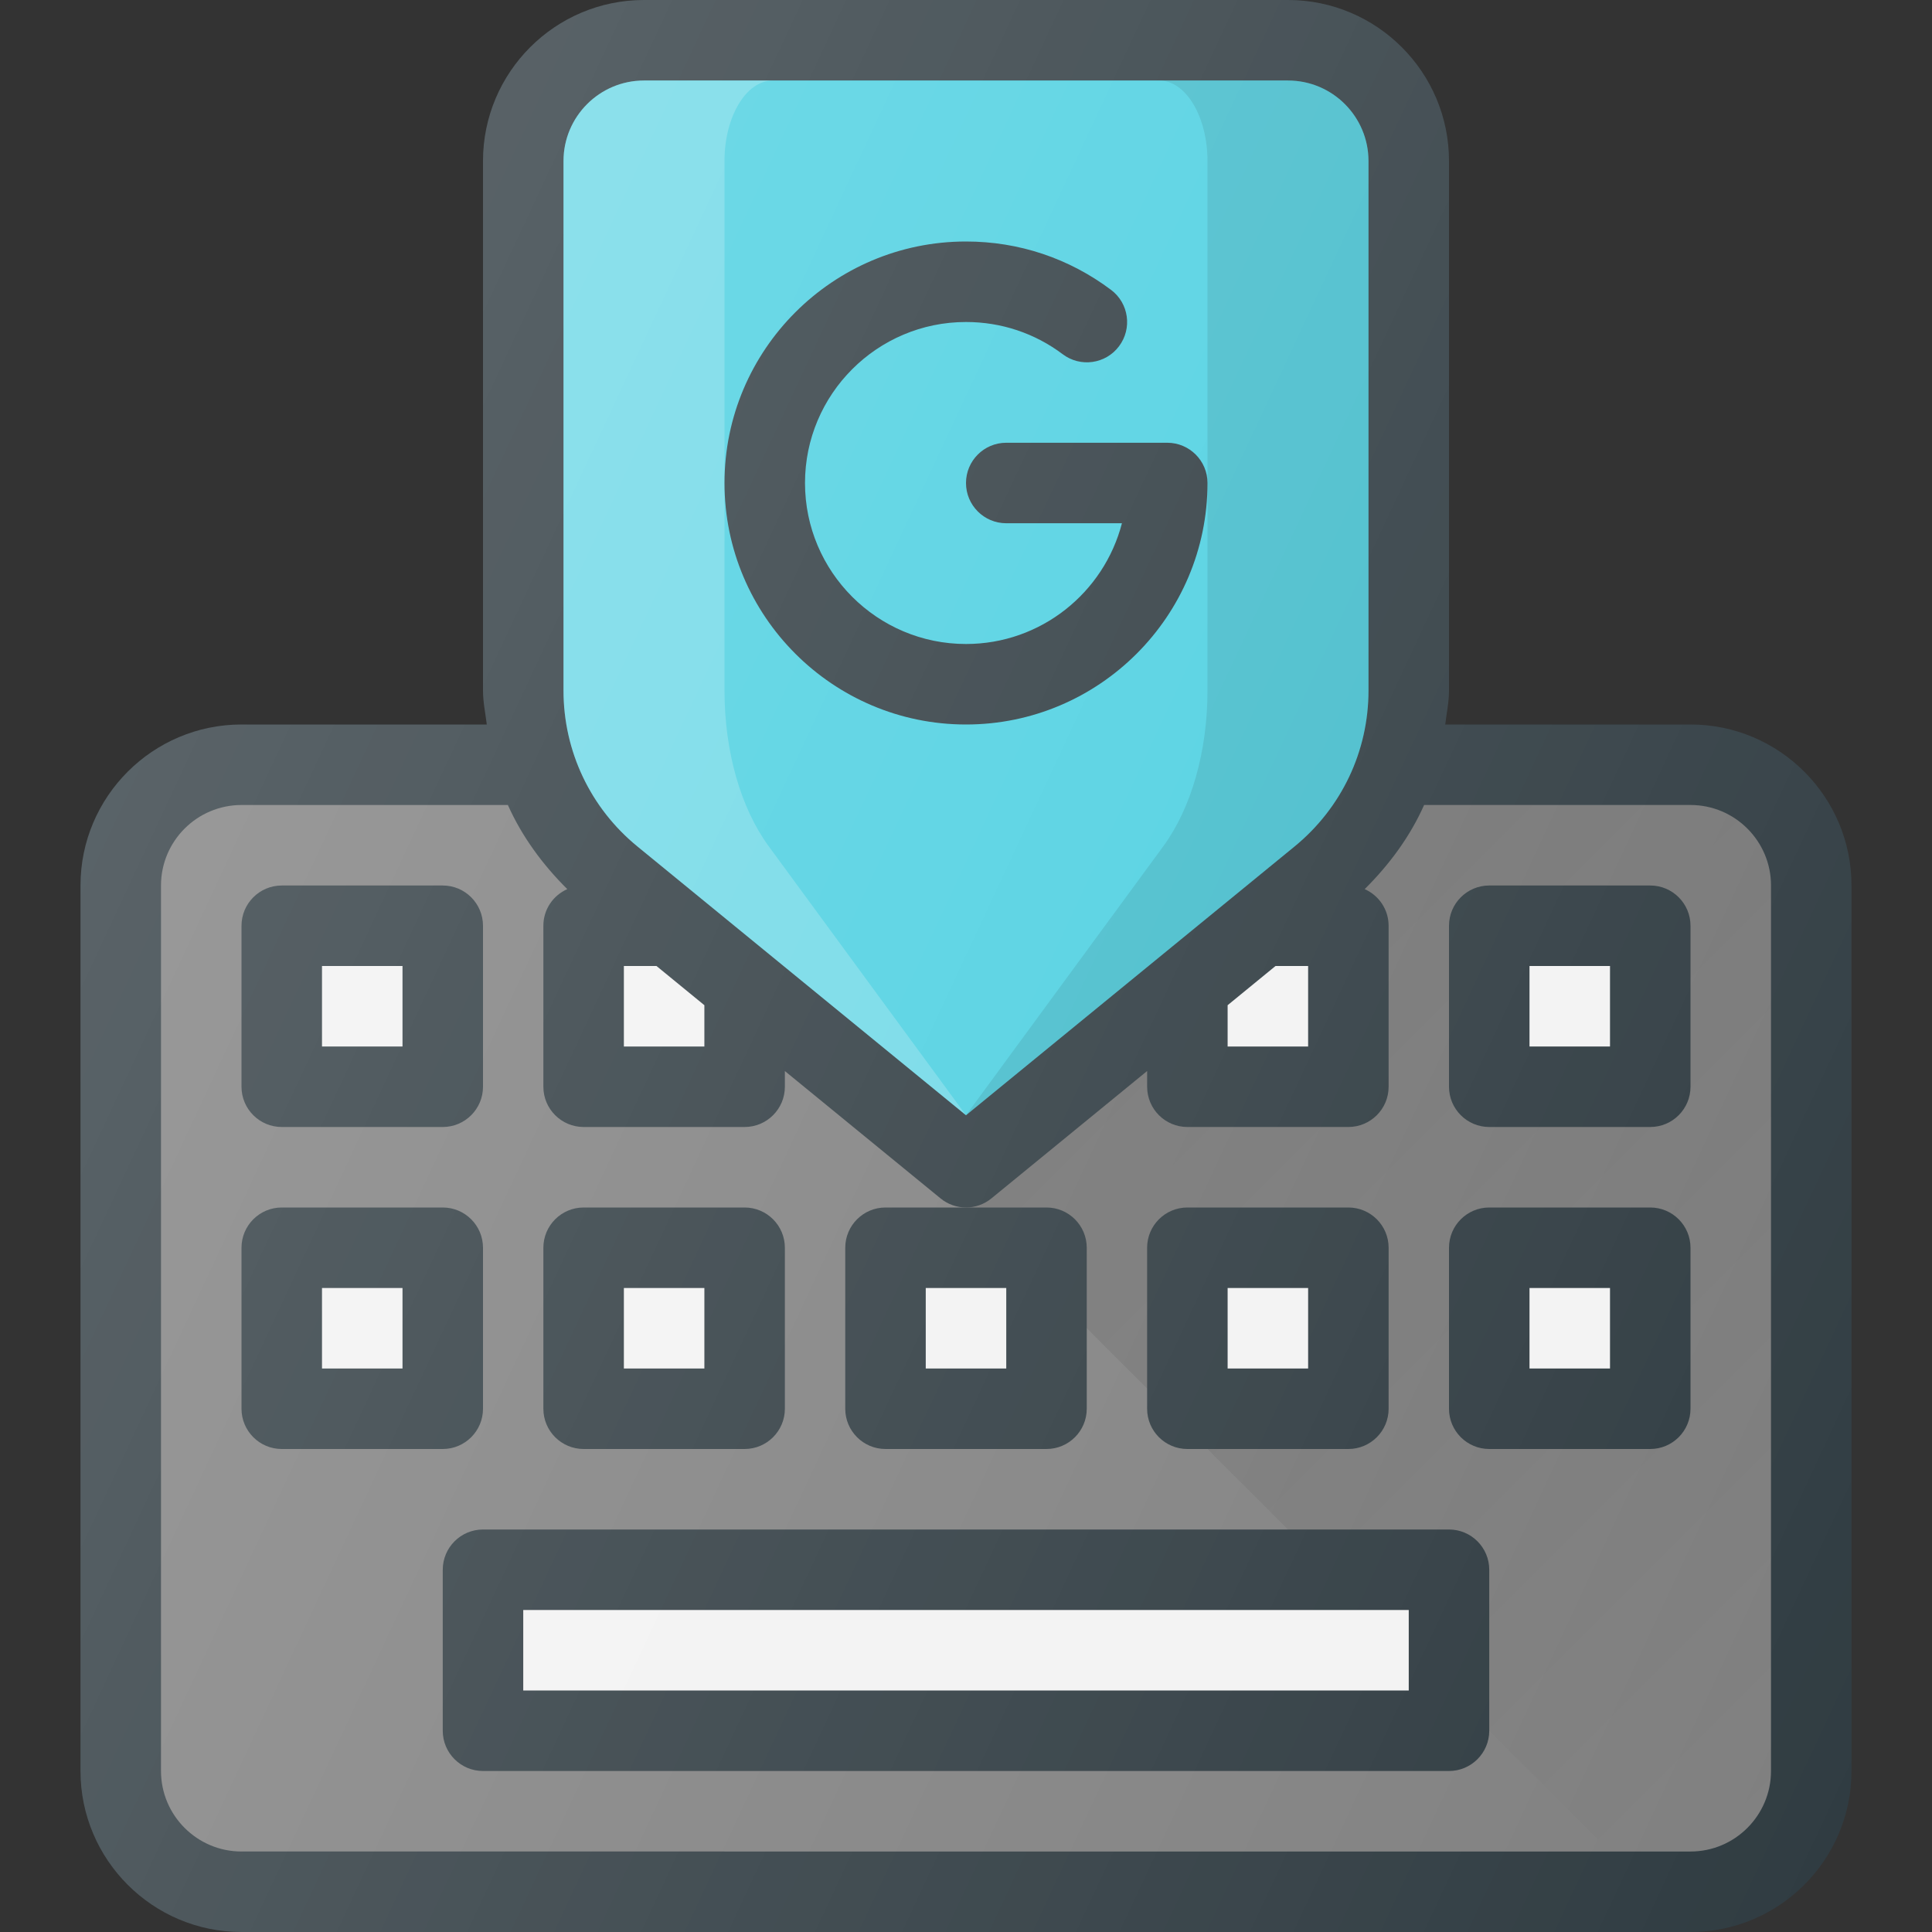 <?xml version="1.0" ?><svg enable-background="new 0 0 24 24" id="Layer_1" version="1.1" viewBox="0 0 24 24" xml:space="preserve" xmlns="http://www.w3.org/2000/svg" xmlns:xlink="http://www.w3.org/1999/xlink"><rect x="0" y="0" width="24" height="24" fill="#333333" stroke="none"/><g><path d="M21,9h-3.047C17.97,8.859,18,8.722,18,8.578V2c0-1.103-0.897-2-2-2H8   C6.897,0,6,0.897,6,2v6.578C6,8.722,6.03,8.859,6.047,9H3c-1.103,0-2,0.897-2,2v11   c0,1.103,0.897,2,2,2h18c1.103,0,2-0.897,2-2V11C23,9.897,22.103,9,21,9z" fill="#303C42"/><path d="M7,2c0-0.551,0.448-1,1-1h8c0.552,0,1,0.449,1,1v6.578   c0,0.753-0.334,1.458-0.917,1.936v-0L12,13.854l-4.083-3.34   C7.334,10.037,7,9.331,7,8.578V2z" fill="#4DD0E1"/><path d="M9,8.578V2c0-0.551,0.269-1,0.6-1H8C7.448,1,7,1.449,7,2v6.578   c0,0.753,0.334,1.458,0.917,1.936L12,13.854l-2.45-3.34   C9.2,10.037,9,9.331,9,8.578z" fill="#FFFFFF" opacity="0.2"/><path d="M16,1h-1.6C14.731,1,15,1.449,15,2v6.578   c0,0.753-0.2,1.458-0.55,1.936v-0L12,13.854l4.083-3.341v0   C16.666,10.037,17,9.331,17,8.578V2C17,1.449,16.552,1,16,1z" opacity="0.1"/><path d="M22,22c0,0.551-0.448,1-1,1H3c-0.552,0-1-0.449-1-1V11c0-0.551,0.448-1,1-1   h3.309c0.174,0.39,0.429,0.738,0.738,1.045C6.872,11.123,6.75,11.296,6.75,11.5v2   c0,0.276,0.224,0.5,0.5,0.5h2c0.276,0,0.5-0.224,0.5-0.5v-0.195l1.934,1.582   C11.775,14.962,11.888,15,12,15s0.225-0.038,0.316-0.113L14.25,13.305V13.5   c0,0.276,0.224,0.5,0.5,0.5h2c0.276,0,0.5-0.224,0.5-0.5v-2c0-0.204-0.122-0.377-0.297-0.455   C17.262,10.738,17.517,10.391,17.691,10H21c0.552,0,1,0.449,1,1V22z" fill="#808080"/><path d="M6,17.5v-2C6,15.224,5.776,15,5.5,15h-2C3.224,15,3,15.224,3,15.5v2   C3,17.776,3.224,18,3.5,18h2C5.776,18,6,17.776,6,17.5z" fill="#303C42"/><path d="M7.25,18h2c0.276,0,0.5-0.224,0.5-0.5v-2c0-0.276-0.224-0.5-0.5-0.5h-2   c-0.276,0-0.5,0.224-0.5,0.5v2C6.75,17.776,6.974,18,7.25,18z" fill="#303C42"/><linearGradient gradientUnits="userSpaceOnUse" id="SVGID_1_" x1="15.603" x2="24.31" y1="11.397" y2="20.103"><stop offset="0" style="stop-color:#000000;stop-opacity:0.1"/><stop offset="1" style="stop-color:#000000;stop-opacity:0"/></linearGradient><path d="M21,23c0.552,0,1-0.449,1-1V11c0-0.551-0.448-1-1-1h-3.309   c-0.174,0.391-0.429,0.738-0.738,1.045C17.128,11.123,17.25,11.296,17.25,11.5v2   c0,0.276-0.224,0.5-0.5,0.5h-2c-0.276,0-0.5-0.224-0.5-0.5v-0.195l-1.934,1.582   C12.225,14.962,12.112,15,12,15l8,8H21z" fill="url(#SVGID_1_)"/><path d="M3.5,14h2C5.776,14,6,13.776,6,13.5v-2C6,11.224,5.776,11,5.5,11h-2   C3.224,11,3,11.224,3,11.5v2C3,13.776,3.224,14,3.5,14z" fill="#303C42"/><path d="M12,9c1.654,0,3-1.346,3-3c0-0.276-0.224-0.5-0.5-0.5h-2C12.224,5.5,12,5.724,12,6   s0.224,0.5,0.5,0.5h1.437C13.714,7.362,12.931,8,12,8c-1.103,0-2-0.897-2-2s0.897-2,2-2   c0.437,0,0.854,0.139,1.201,0.4c0.219,0.166,0.534,0.123,0.7-0.099   c0.166-0.221,0.122-0.534-0.099-0.7C13.279,3.208,12.656,3,12,3c-1.654,0-3,1.346-3,3   S10.346,9,12,9z" fill="#303C42"/><path d="M18,19H6c-0.276,0-0.5,0.224-0.5,0.5v2C5.5,21.776,5.724,22,6,22h12   c0.276,0,0.5-0.224,0.5-0.5v-2C18.5,19.224,18.276,19,18,19z" fill="#303C42"/><path d="M10.5,15.5v2c0,0.276,0.224,0.5,0.5,0.5h2c0.276,0,0.5-0.224,0.5-0.5v-2   c0-0.276-0.224-0.5-0.5-0.5h-1h-1C10.724,15,10.5,15.224,10.5,15.5z" fill="#303C42"/><path d="M14.75,18h2c0.276,0,0.5-0.224,0.5-0.5v-2c0-0.276-0.224-0.5-0.5-0.5h-2   c-0.276,0-0.5,0.224-0.5,0.5v2C14.25,17.776,14.474,18,14.75,18z" fill="#303C42"/><path d="M20.5,15h-2c-0.276,0-0.5,0.224-0.5,0.5v2c0,0.276,0.224,0.5,0.5,0.5h2   c0.276,0,0.5-0.224,0.5-0.5v-2C21,15.224,20.776,15,20.5,15z" fill="#303C42"/><path d="M20.5,11h-2c-0.276,0-0.5,0.224-0.5,0.5v2c0,0.276,0.224,0.5,0.5,0.5h2   c0.276,0,0.5-0.224,0.5-0.5v-2C21,11.224,20.776,11,20.5,11z" fill="#303C42"/><g><polygon fill="#F2F2F2" points="16.25,12 16.25,13 15.25,13 15.25,12.487 15.845,12   "/><polygon fill="#F2F2F2" points="7.75,12 8.155,12 8.75,12.487 8.75,13 7.75,13   "/><rect fill="#F2F2F2" height="1" width="11" x="6.5" y="20"/><rect fill="#F2F2F2" height="1" width="1" x="4" y="16"/><rect fill="#F2F2F2" height="1" width="1" x="7.75" y="16"/><rect fill="#F2F2F2" height="1" width="1" x="11.5" y="16"/><rect fill="#F2F2F2" height="1" width="1" x="15.25" y="16"/><rect fill="#F2F2F2" height="1" width="1" x="19" y="16"/><rect fill="#F2F2F2" height="1" width="1" x="4" y="12"/><rect fill="#F2F2F2" height="1" width="1" x="19" y="12"/></g><linearGradient gradientUnits="userSpaceOnUse" id="SVGID_2_" x1="1.965" x2="24.589" y1="8.487" y2="19.036"><stop offset="0" style="stop-color:#FFFFFF;stop-opacity:0.2"/><stop offset="1" style="stop-color:#FFFFFF;stop-opacity:0"/></linearGradient><path d="M21,9h-3.047C17.97,8.859,18,8.722,18,8.578V2c0-1.103-0.897-2-2-2H8   C6.897,0,6,0.897,6,2v6.578C6,8.722,6.03,8.859,6.047,9H3c-1.103,0-2,0.897-2,2v11   c0,1.103,0.897,2,2,2h18c1.103,0,2-0.897,2-2V11C23,9.897,22.103,9,21,9z" fill="url(#SVGID_2_)"/></g><g/><g/><g/><g/><g/><g/><g/><g/><g/><g/><g/><g/><g/><g/><g/></svg>